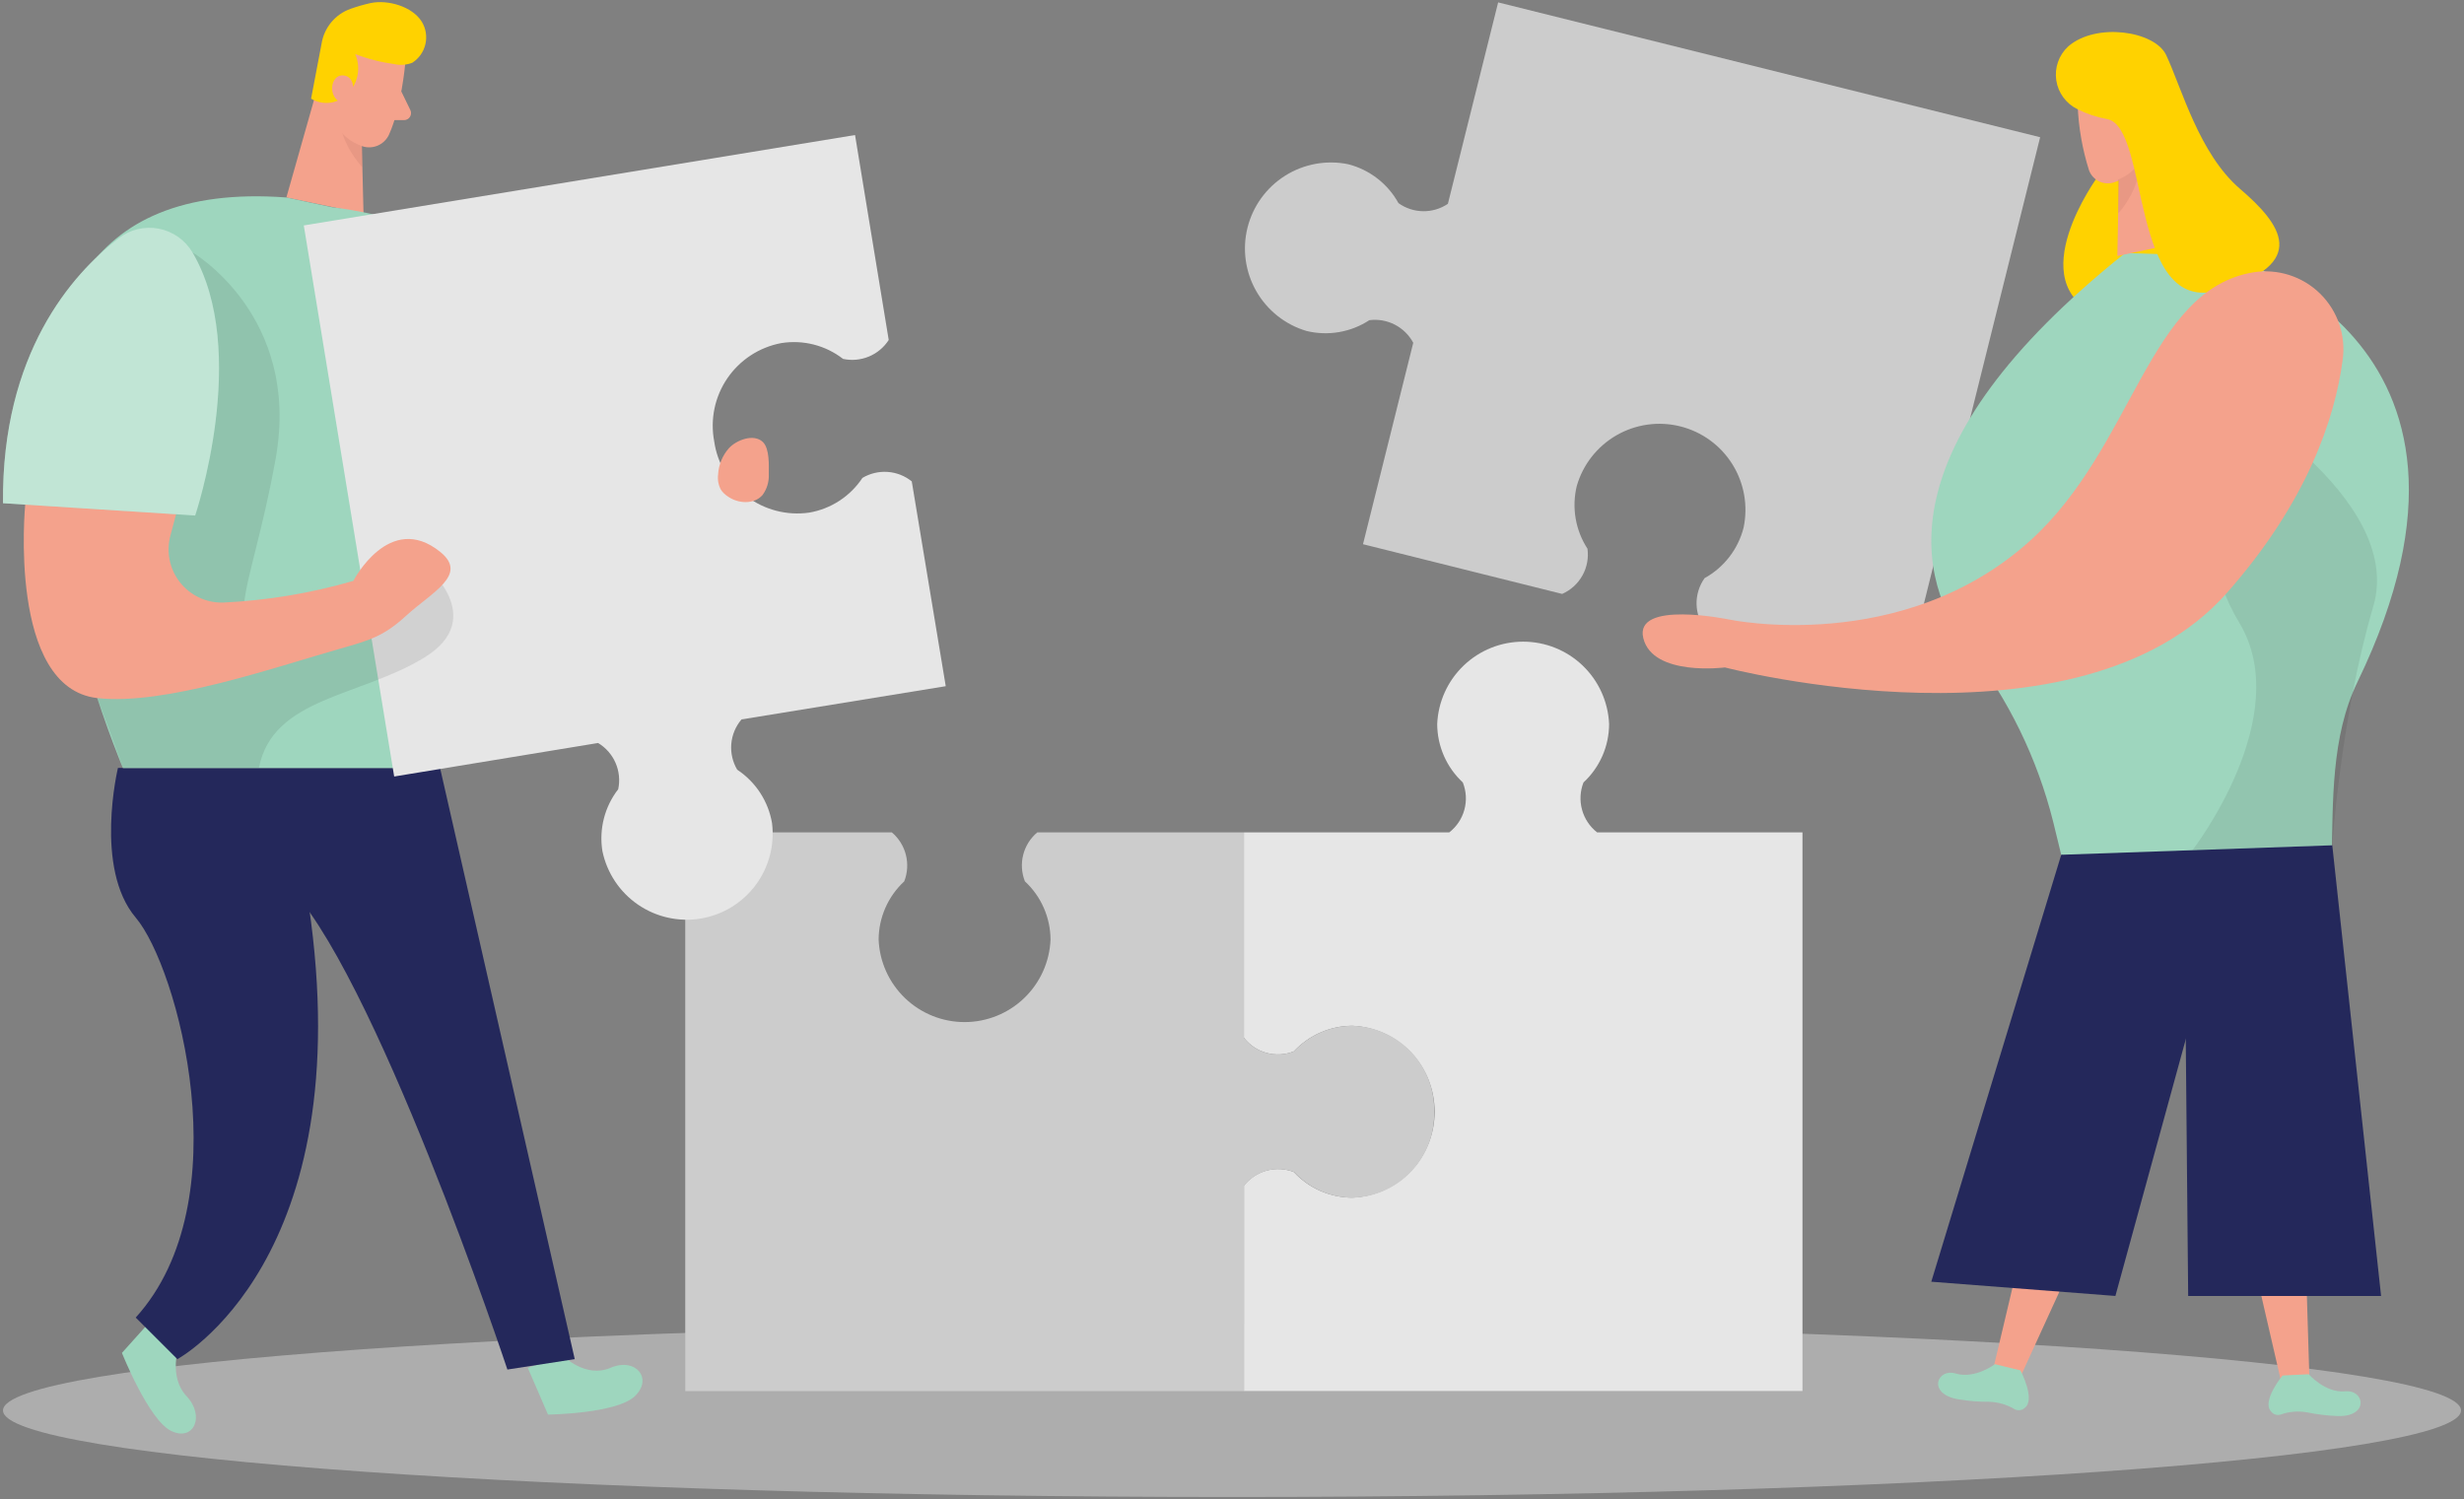 <svg width="332" height="202" viewBox="0 0 332 202" fill="none" xmlns="http://www.w3.org/2000/svg">
<rect x="0" y="0" width="332" height="202" fill="#808080" stroke="none"/>
<g clip-path="url(#clip0_21_1110)">
<path opacity="0.45" d="M166 201.718C257.457 201.718 331.597 196.497 331.597 190.056C331.597 183.615 257.457 178.394 166 178.394C74.543 178.394 0.403 183.615 0.403 190.056C0.403 196.497 74.543 201.718 166 201.718Z" fill="#E6E6E6"/>
<path d="M274.889 18.491L256.68 91.571L229.833 84.882C229.057 83.891 228.622 82.675 228.595 81.416C228.567 80.157 228.948 78.923 229.681 77.899C230.974 77.186 232.106 76.216 233.009 75.048C233.912 73.88 234.565 72.539 234.929 71.108C235.553 68.172 235.013 65.109 233.424 62.562C231.835 60.016 229.32 58.185 226.409 57.455C223.498 56.725 220.416 57.154 217.814 58.649C215.212 60.145 213.291 62.592 212.457 65.475C212.107 66.91 212.054 68.401 212.302 69.857C212.55 71.312 213.093 72.702 213.898 73.94C214.068 75.188 213.828 76.457 213.212 77.556C212.597 78.655 211.64 79.523 210.487 80.03L183.651 73.331L190.421 46.19C189.86 45.142 188.994 44.289 187.937 43.745C186.88 43.202 185.682 42.992 184.503 43.145C183.267 43.954 181.878 44.5 180.422 44.749C178.965 44.999 177.473 44.947 176.038 44.597C173.176 43.747 170.752 41.826 169.271 39.233C167.79 36.641 167.367 33.577 168.089 30.68C168.811 27.783 170.624 25.277 173.148 23.683C175.673 22.089 178.715 21.531 181.641 22.125C183.072 22.488 184.412 23.142 185.58 24.044C186.748 24.947 187.719 26.079 188.431 27.372C189.4 28.064 190.556 28.444 191.746 28.46C192.936 28.477 194.103 28.129 195.09 27.463L201.86 0.322L274.889 18.491Z" fill="#CCCCCC"/>
<path d="M282.654 23.799C282.654 23.799 272.118 38.131 282.806 42.486C293.494 46.84 294.408 30.965 294.408 30.965L289.586 20.318L282.654 23.799Z" fill="#FFD200"/>
<path d="M286.348 34.091L299.848 34.528C299.848 34.528 340.367 44.962 317.661 91.865C314.058 99.295 314.362 108.034 314.159 116.225L314.109 118.357H278.503L276.635 110.693C274.499 102.189 270.617 94.221 265.236 87.298C258.365 78.264 253.493 60.329 286.348 34.091Z" fill="#9ED6BE"/>
<path d="M279.944 14.167C280.061 17.163 280.58 20.129 281.487 22.987C281.617 23.32 281.811 23.623 282.059 23.88C282.306 24.137 282.602 24.343 282.929 24.485C283.257 24.628 283.609 24.704 283.966 24.71C284.322 24.716 284.677 24.651 285.009 24.52C286.101 24.153 287.066 23.48 287.786 22.58C288.506 21.68 288.951 20.591 289.069 19.445L290.084 14.573C290.184 13.576 289.974 12.573 289.481 11.7C288.989 10.828 288.238 10.13 287.333 9.701C284.065 7.935 279.68 10.888 279.944 14.167Z" fill="#F4A28C"/>
<path d="M289.921 15.486L294.834 32.457L285.293 34.497L285.547 21.323L289.921 15.486Z" fill="#F4A28C"/>
<path opacity="0.31" d="M285.374 24.205C286.537 23.75 287.542 22.967 288.267 21.952C288.267 21.952 288.531 25.169 285.405 28.773L285.374 24.205Z" fill="#CE8172"/>
<path d="M278.665 6.26C278.046 6.833 277.576 7.55 277.297 8.347C277.018 9.143 276.938 9.996 277.064 10.831C277.19 11.665 277.519 12.457 278.021 13.135C278.522 13.814 279.183 14.36 279.944 14.725C281.2 15.355 282.54 15.799 283.923 16.044C289.718 17.161 286.856 42.688 299.077 39.095C311.297 35.502 307.369 30.204 301.827 25.453C296.285 20.703 293.961 11.852 291.86 7.397C290.297 4.159 282.41 2.992 278.665 6.26Z" fill="#FFD200"/>
<path d="M309.48 130.12L311.175 185.996L307.572 187.092L295.412 134.414L309.48 130.12Z" fill="#F4A28C"/>
<path d="M311.074 185.174C311.074 185.174 313.307 187.732 315.976 187.478C318.646 187.224 319.235 190.99 314.901 190.807C313.553 190.755 312.212 190.592 310.891 190.32C309.671 190.096 308.413 190.201 307.247 190.624C307.02 190.686 306.778 190.678 306.555 190.6C306.332 190.522 306.138 190.378 305.999 190.188C304.7 188.808 307.552 185.346 307.552 185.346L311.074 185.174Z" fill="#9ED6BE"/>
<path d="M281.416 130.202L268.535 184.606L271.834 186.402L294.326 137.236L281.416 130.202Z" fill="#F4A28C"/>
<path d="M268.799 183.824C268.799 183.824 266.099 185.854 263.531 185.083C260.963 184.311 259.634 187.874 263.917 188.564C265.259 188.788 266.617 188.897 267.977 188.889C269.213 188.917 270.42 189.267 271.479 189.904C271.689 190.009 271.927 190.049 272.16 190.019C272.393 189.988 272.612 189.888 272.788 189.732C274.341 188.635 272.24 184.657 272.24 184.657L268.799 183.824Z" fill="#9ED6BE"/>
<path opacity="0.08" d="M298.732 52.615C298.732 52.615 294.002 71.21 301.695 83.867C309.389 96.524 295.412 114.56 295.412 114.56L314.251 113.9C314.251 113.9 315.398 96.585 319.772 81.735C324.147 66.886 298.732 52.615 298.732 52.615Z" fill="black"/>
<path d="M277.731 115.18L314.251 113.901L320.828 174.628H294.834L294.408 129.278L277.731 115.18Z" fill="#24285B"/>
<path d="M277.731 115.18L260.222 172.71L285.029 174.628L299.28 122.65L277.731 115.18Z" fill="#24285B"/>
<path d="M303.583 36.7C305.21 36.435 306.875 36.557 308.446 37.057C310.016 37.557 311.446 38.419 312.621 39.575C313.795 40.731 314.681 42.147 315.206 43.709C315.73 45.271 315.88 46.934 315.641 48.565C314.626 56.248 310.952 67.566 300.021 79.928C280.127 102.4 232.411 89.936 232.411 89.936C232.411 89.936 222.708 91.195 221.419 85.998C220.13 80.801 232.99 83.481 232.99 83.481C232.99 83.481 256.335 88.424 273.59 72.813C287.566 60.136 289.444 39.085 303.583 36.7Z" fill="#F4A28C"/>
<path d="M215.197 112.165C214.207 111.391 213.494 110.317 213.163 109.105C212.831 107.892 212.901 106.605 213.36 105.435C214.445 104.432 215.311 103.215 215.905 101.862C216.498 100.508 216.807 99.047 216.811 97.569C216.686 94.582 215.411 91.758 213.253 89.688C211.095 87.618 208.22 86.463 205.23 86.463C202.24 86.463 199.365 87.618 197.207 89.688C195.049 91.758 193.774 94.582 193.649 97.569C193.655 99.047 193.965 100.507 194.558 101.86C195.152 103.213 196.017 104.43 197.1 105.435C197.567 106.603 197.641 107.892 197.311 109.106C196.982 110.32 196.266 111.393 195.273 112.165H167.604V139.834C168.373 140.83 169.446 141.549 170.66 141.881C171.875 142.212 173.164 142.139 174.333 141.671C175.34 140.59 176.557 139.726 177.91 139.133C179.263 138.54 180.722 138.229 182.199 138.22C185.187 138.345 188.011 139.62 190.08 141.778C192.15 143.936 193.306 146.811 193.306 149.801C193.306 152.791 192.15 155.666 190.08 157.824C188.011 159.982 185.187 161.257 182.199 161.382C180.722 161.376 179.262 161.066 177.908 160.473C176.555 159.879 175.339 159.014 174.333 157.931C173.163 157.472 171.876 157.403 170.664 157.734C169.451 158.065 168.378 158.778 167.604 159.768V187.437H242.866V112.165H215.197Z" fill="#E6E6E6"/>
<path d="M193.243 149.822C193.311 152.813 192.192 155.71 190.13 157.878C188.068 160.047 185.231 161.31 182.24 161.393C180.762 161.386 179.302 161.076 177.949 160.483C176.596 159.889 175.379 159.024 174.374 157.942C173.204 157.482 171.917 157.413 170.704 157.744C169.492 158.075 168.419 158.789 167.644 159.779V187.448H92.331V112.165H120.173C121.103 112.954 121.763 114.014 122.061 115.197C122.36 116.38 122.282 117.626 121.837 118.763C120.754 119.765 119.888 120.98 119.295 122.332C118.701 123.683 118.392 125.142 118.386 126.619C118.511 129.606 119.786 132.43 121.945 134.5C124.103 136.569 126.977 137.725 129.968 137.725C132.958 137.725 135.832 136.569 137.99 134.5C140.149 132.43 141.424 129.606 141.549 126.619C141.543 125.142 141.234 123.683 140.64 122.332C140.047 120.98 139.181 119.765 138.098 118.763C137.647 117.627 137.566 116.379 137.864 115.195C138.163 114.011 138.827 112.951 139.762 112.165H167.604V139.834C168.373 140.831 169.446 141.549 170.66 141.881C171.875 142.212 173.164 142.139 174.333 141.671C175.34 140.59 176.557 139.727 177.91 139.133C179.263 138.54 180.722 138.229 182.199 138.22C185.202 138.295 188.052 139.559 190.123 141.734C192.194 143.91 193.316 146.819 193.243 149.822V149.822Z" fill="#CCCCCC"/>
<path d="M75.868 182.708C75.868 182.708 78.913 185.753 82.263 184.311C85.612 182.87 88.018 185.712 85.571 188.107C83.125 190.503 73.838 190.614 73.838 190.614L71.118 184.321L75.868 182.708Z" fill="#9ED6BE"/>
<path d="M24.133 181.307C24.133 181.307 22.621 185.448 25.148 188.148C27.676 190.848 26.082 194.299 23.047 192.807C20.012 191.315 16.43 182.302 16.43 182.302L20.936 177.277L24.133 181.307Z" fill="#9ED6BE"/>
<path d="M15.892 103.477C15.892 103.477 12.644 116.996 18.287 123.645C23.93 130.293 32.578 161.788 18.287 177.541L23.9 183.144C23.9 183.144 48.646 169.847 41.591 121.899L59.252 103.477H15.892Z" fill="#24285B"/>
<path d="M59.293 103.477L77.441 183.144L68.367 184.545C68.367 184.545 50.219 129.948 38.242 118.742L59.293 103.477Z" fill="#24285B"/>
<path d="M63.485 33.432C63.485 33.432 82.405 41.501 79.512 71.047L61.029 69.464L63.485 33.432Z" fill="#9ED6BE"/>
<path opacity="0.36" d="M63.485 33.432C63.485 33.432 82.405 41.501 79.512 71.047L61.029 69.464L63.485 33.432Z" fill="white"/>
<path d="M43.824 8.127L38.587 26.611L48.981 28.773L48.625 14.451L43.824 8.127Z" fill="#F4A28C"/>
<path opacity="0.31" d="M48.839 17.587C47.566 17.1 46.462 16.254 45.662 15.151C45.662 15.151 45.398 18.653 48.828 22.561L48.839 17.587Z" fill="#CE8172"/>
<path d="M38.587 26.61L44.748 27.92C44.748 27.92 72.965 30.965 74.112 46.88C75.259 62.795 59.313 103.497 59.313 103.497H16.562C16.562 103.497 -17.715 22.408 38.587 26.61Z" fill="#9ED6BE"/>
<path d="M96.229 59.456C96.649 62.426 98.231 65.108 100.627 66.912C103.023 68.716 106.037 69.495 109.008 69.078C110.464 68.832 111.853 68.29 113.091 67.485C114.329 66.68 115.389 65.63 116.204 64.399C117.227 63.789 118.413 63.507 119.601 63.59C120.79 63.674 121.924 64.119 122.852 64.866L127.43 92.464L99.913 96.94C99.121 97.868 98.64 99.021 98.536 100.237C98.432 101.453 98.712 102.671 99.335 103.72C100.567 104.535 101.62 105.594 102.426 106.832C103.233 108.07 103.777 109.46 104.024 110.917C104.392 113.888 103.595 116.887 101.801 119.284C100.007 121.682 97.354 123.292 94.4 123.777C91.445 124.263 88.417 123.586 85.95 121.889C83.483 120.191 81.769 117.605 81.166 114.672C80.933 113.213 81.001 111.721 81.368 110.289C81.734 108.858 82.391 107.516 83.298 106.349C83.552 105.157 83.427 103.916 82.941 102.799C82.455 101.681 81.632 100.744 80.588 100.117L53.112 104.634L40.932 30.376L115.209 18.196L119.746 45.814C119.101 46.813 118.167 47.592 117.068 48.047C115.969 48.502 114.758 48.612 113.595 48.362C112.428 47.456 111.087 46.799 109.655 46.432C108.224 46.066 106.732 45.997 105.272 46.231C103.81 46.504 102.415 47.063 101.168 47.876C99.922 48.688 98.847 49.739 98.007 50.968C97.168 52.196 96.578 53.578 96.273 55.035C95.968 56.491 95.953 57.994 96.229 59.456V59.456Z" fill="#E6E6E6"/>
<path d="M54.594 8.635C54.594 8.635 54.076 14.471 52.422 18.125C52.261 18.478 52.033 18.796 51.75 19.061C51.467 19.326 51.134 19.532 50.771 19.668C50.408 19.803 50.022 19.866 49.634 19.852C49.247 19.838 48.866 19.748 48.514 19.587C47.346 19.137 46.333 18.359 45.596 17.347C44.86 16.335 44.431 15.132 44.362 13.882L43.53 8.533C43.475 7.444 43.76 6.364 44.345 5.444C44.931 4.524 45.788 3.809 46.798 3.397C50.473 1.662 55.091 5.123 54.594 8.635Z" fill="#F4A28C"/>
<path opacity="0.09" d="M25.93 34.01C25.93 34.01 40.556 42.505 37.156 61.719C33.756 80.933 28.122 87.541 40.201 84.861C52.279 82.182 57.222 76.122 57.222 76.122C57.222 76.122 65.901 83.227 57.222 88.576C48.544 93.925 36.77 93.935 34.892 103.446H16.562C16.562 103.446 15.08 99.284 13.111 94.037C11.142 88.789 25.93 34.01 25.93 34.01Z" fill="black"/>
<path d="M53.122 8.635C51.322 8.392 49.558 7.939 47.864 7.285C48.24 8.16 48.352 9.126 48.186 10.063C48.02 11.001 47.584 11.87 46.93 12.563C46.31 13.248 45.47 13.696 44.555 13.83C43.64 13.963 42.707 13.774 41.916 13.294L43.327 5.884C43.496 4.821 43.95 3.823 44.639 2.995C45.329 2.168 46.229 1.543 47.245 1.185C48.125 0.872 49.023 0.614 49.935 0.413C52.259 -0.074 55.548 0.86 56.837 2.931C57.386 3.836 57.559 4.92 57.32 5.951C57.081 6.983 56.449 7.88 55.558 8.452C54.783 8.757 53.934 8.82 53.122 8.635V8.635Z" fill="#FFD200"/>
<path d="M47.58 12.512C47.58 12.512 47.935 10.289 46.23 10.157C44.525 10.025 43.997 13.202 46.23 13.953L47.58 12.512Z" fill="#F4A28C"/>
<path d="M3.397 68.002C3.397 68.002 0.991 92.687 13.111 94.067C22.246 95.082 36.933 89.936 45.895 87.389C49.772 86.282 51.65 85.765 54.634 83.044C58.207 79.776 63.16 77.452 59.303 74.356C52.462 68.845 47.61 78.274 47.61 78.274C41.895 79.931 36.005 80.912 30.061 81.197C28.947 81.225 27.842 80.994 26.834 80.52C25.825 80.047 24.941 79.345 24.252 78.47C23.562 77.595 23.086 76.571 22.861 75.48C22.636 74.389 22.669 73.26 22.956 72.184L25.22 63.678C25.22 63.678 9.162 48.626 3.397 68.002Z" fill="#F4A28C"/>
<path d="M54.076 12.33L55.294 14.837C55.362 14.98 55.393 15.138 55.384 15.296C55.375 15.454 55.327 15.608 55.243 15.742C55.159 15.877 55.042 15.988 54.904 16.066C54.766 16.143 54.61 16.185 54.452 16.187H52.168L54.076 12.33Z" fill="#F4A28C"/>
<path d="M15.993 32.102C9.69 36.943 0.22 47.631 0.403 67.809L26.295 69.464C26.295 69.464 33.776 47.306 25.93 34.01C25.443 33.186 24.787 32.475 24.005 31.924C23.222 31.374 22.331 30.995 21.392 30.815C20.452 30.634 19.485 30.656 18.554 30.878C17.623 31.1 16.75 31.517 15.993 32.102Z" fill="#9ED6BE"/>
<path opacity="0.36" d="M15.993 32.102C9.69 36.943 0.22 47.631 0.403 67.809L26.295 69.464C26.295 69.464 33.776 47.306 25.93 34.01C25.443 33.186 24.787 32.475 24.005 31.924C23.222 31.374 22.331 30.995 21.392 30.815C20.452 30.634 19.485 30.656 18.554 30.878C17.623 31.1 16.75 31.517 15.993 32.102Z" fill="white"/>
<path d="M98.208 60.4C97.337 61.386 96.825 62.638 96.757 63.952C96.668 64.652 96.799 65.361 97.132 65.982C97.367 66.34 97.675 66.645 98.036 66.876C99.446 67.891 101.619 68.002 102.745 66.703C103.335 65.899 103.633 64.918 103.588 63.922C103.588 62.765 103.72 60.461 102.786 59.557C101.537 58.37 99.183 59.324 98.208 60.4Z" fill="#F4A28C"/>
</g>
<defs>
<clipPath id="clip0_21_1110">
<rect width="332" height="202" fill="white"/>
</clipPath>
</defs>
</svg>
